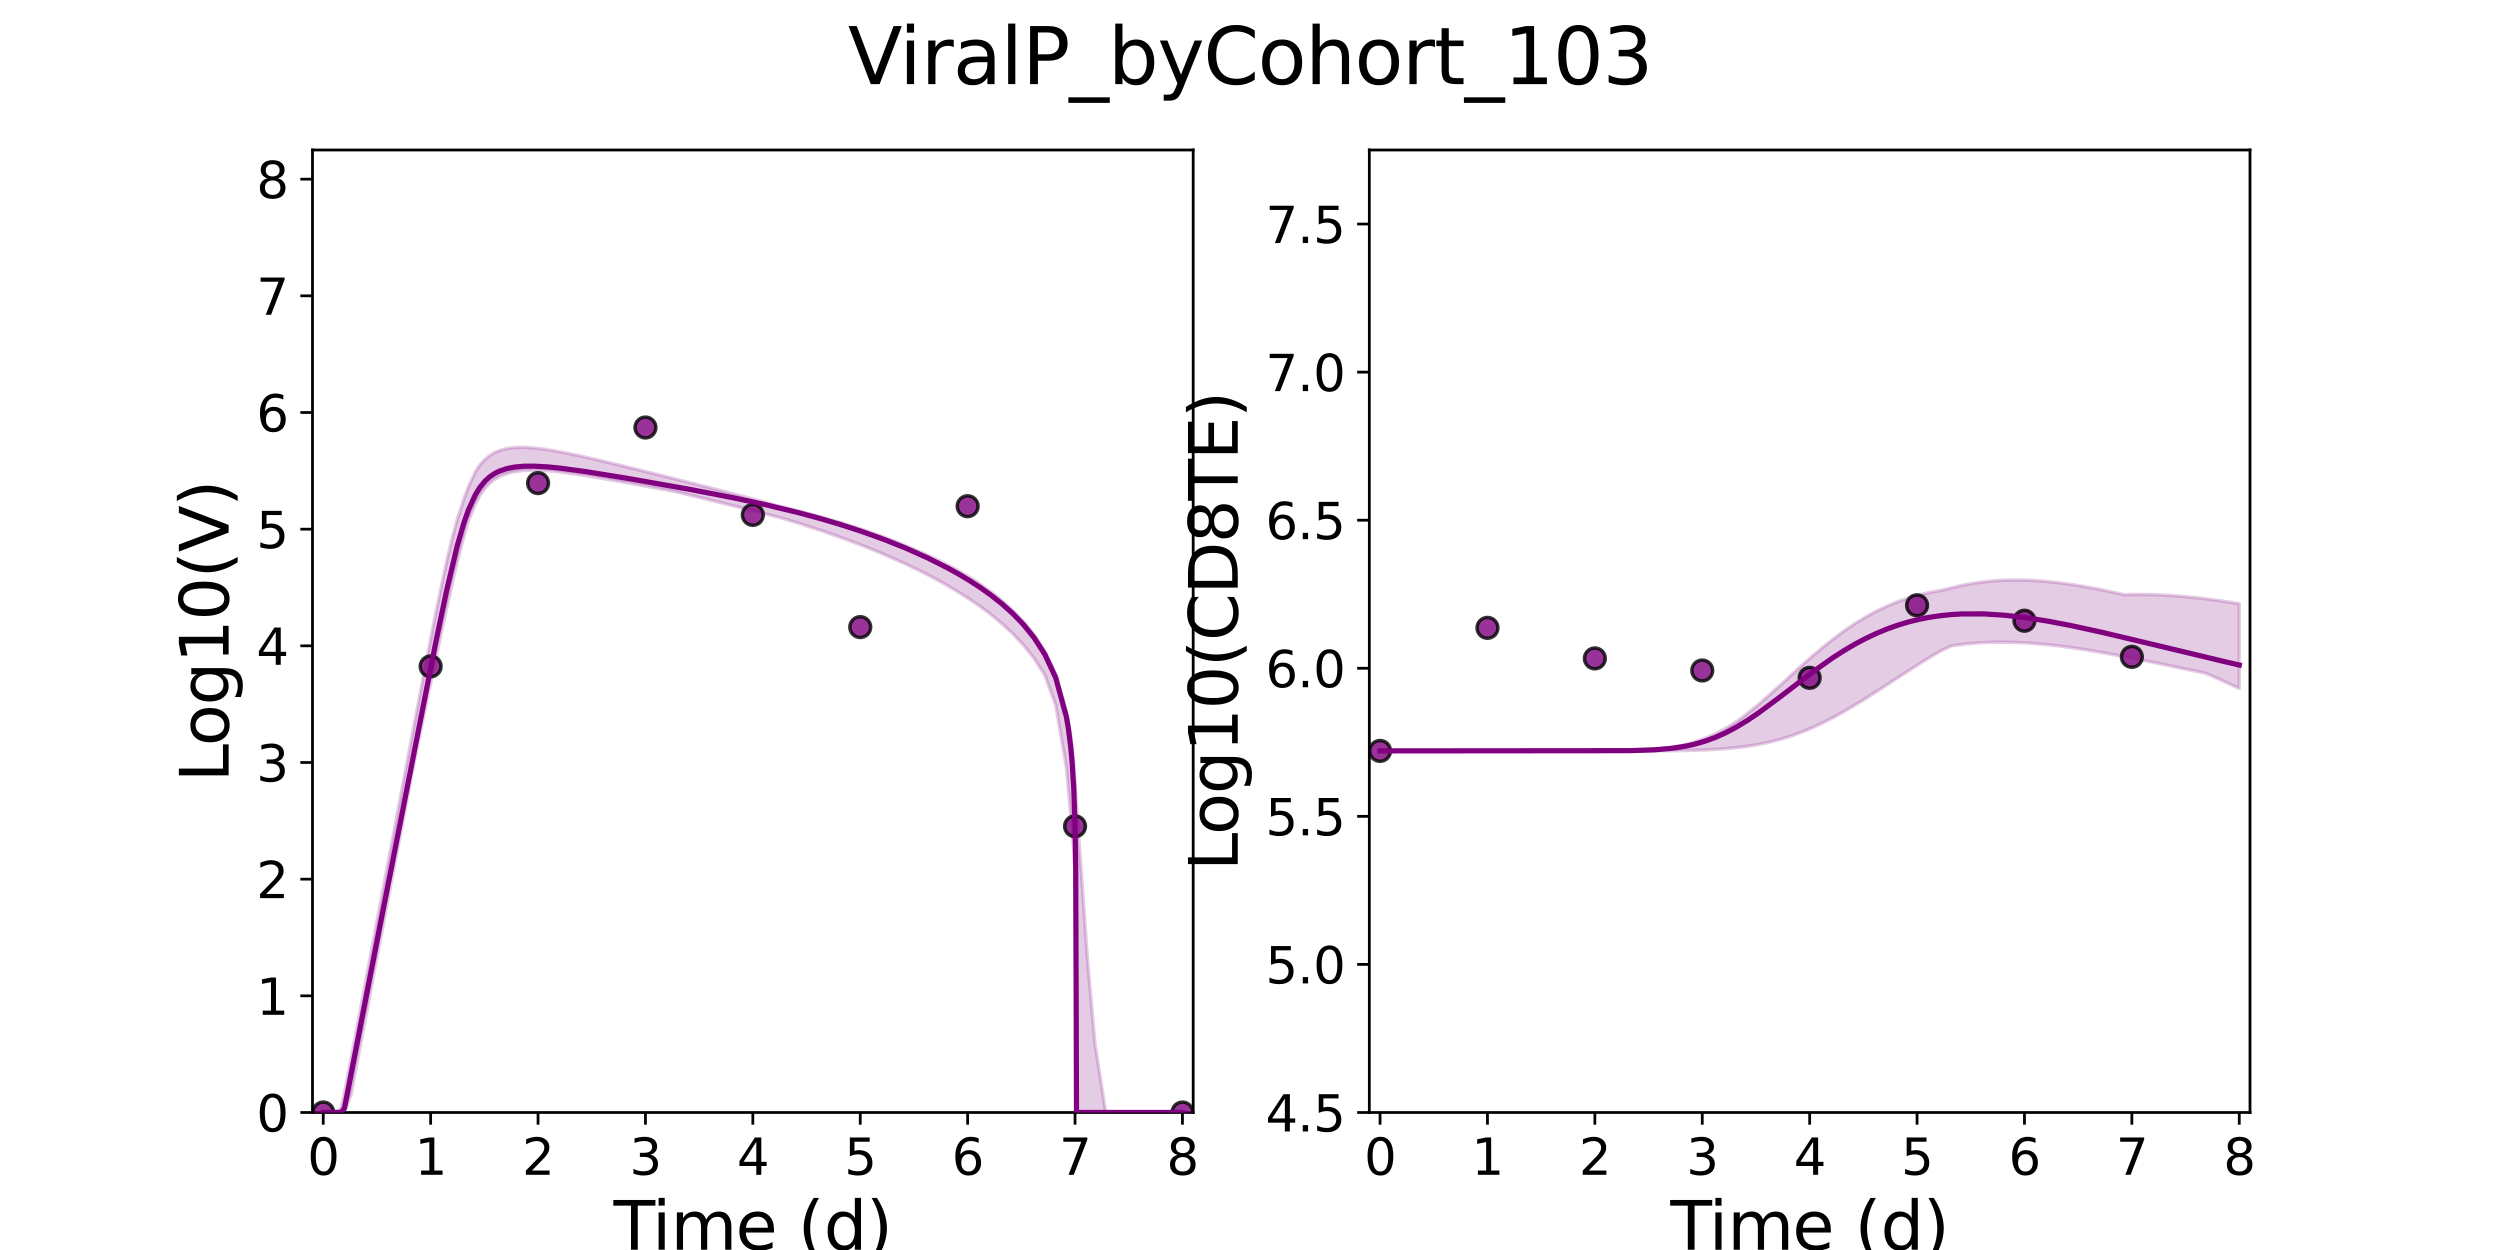 <?xml version="1.0" encoding="utf-8" standalone="no"?>
<!DOCTYPE svg PUBLIC "-//W3C//DTD SVG 1.1//EN"
  "http://www.w3.org/Graphics/SVG/1.1/DTD/svg11.dtd">
<svg xmlns:xlink="http://www.w3.org/1999/xlink" width="720pt" height="360pt" viewBox="0 0 720 360" xmlns="http://www.w3.org/2000/svg" version="1.1">
 <defs>
  <style type="text/css">*{stroke-linejoin: round; stroke-linecap: butt}</style>
 </defs>
 <g id="figure_1">
  <g id="patch_1">
   <path d="M 0 360 
L 720 360 
L 720 0 
L 0 0 
z
" style="fill: #ffffff"/>
  </g>
  <g id="axes_1">
   <g id="patch_2">
    <path d="M 90 320.4 
L 343.636 320.4 
L 343.636 43.2 
L 90 43.2 
z
" style="fill: #ffffff"/>
   </g>
   <g id="matplotlib.axis_1">
    <g id="xtick_1">
     <g id="line2d_1">
      <defs>
       <path id="maa4d4b8053" d="M 0 0 
L 0 3.5 
" style="stroke: #000000; stroke-width: 0.8"/>
      </defs>
      <g>
       <use xlink:href="#maa4d4b8053" x="93.093" y="320.4" style="stroke: #000000; stroke-width: 0.8"/>
      </g>
     </g>
     <g id="text_1">
      <!-- 0 -->
      <g transform="translate(88.512 338.342) scale(0.144 -0.144)">
       <defs>
        <path id="DejaVuSans-30" d="M 2034 4250 
Q 1547 4250 1301 3770 
Q 1056 3291 1056 2328 
Q 1056 1369 1301 889 
Q 1547 409 2034 409 
Q 2525 409 2770 889 
Q 3016 1369 3016 2328 
Q 3016 3291 2770 3770 
Q 2525 4250 2034 4250 
z
M 2034 4750 
Q 2819 4750 3233 4129 
Q 3647 3509 3647 2328 
Q 3647 1150 3233 529 
Q 2819 -91 2034 -91 
Q 1250 -91 836 529 
Q 422 1150 422 2328 
Q 422 3509 836 4129 
Q 1250 4750 2034 4750 
z
" transform="scale(0.016)"/>
       </defs>
       <use xlink:href="#DejaVuSans-30"/>
      </g>
     </g>
    </g>
    <g id="xtick_2">
     <g id="line2d_2">
      <g>
       <use xlink:href="#maa4d4b8053" x="124.024" y="320.4" style="stroke: #000000; stroke-width: 0.8"/>
      </g>
     </g>
     <g id="text_2">
      <!-- 1 -->
      <g transform="translate(119.443 338.342) scale(0.144 -0.144)">
       <defs>
        <path id="DejaVuSans-31" d="M 794 531 
L 1825 531 
L 1825 4091 
L 703 3866 
L 703 4441 
L 1819 4666 
L 2450 4666 
L 2450 531 
L 3481 531 
L 3481 0 
L 794 0 
L 794 531 
z
" transform="scale(0.016)"/>
       </defs>
       <use xlink:href="#DejaVuSans-31"/>
      </g>
     </g>
    </g>
    <g id="xtick_3">
     <g id="line2d_3">
      <g>
       <use xlink:href="#maa4d4b8053" x="154.956" y="320.4" style="stroke: #000000; stroke-width: 0.8"/>
      </g>
     </g>
     <g id="text_3">
      <!-- 2 -->
      <g transform="translate(150.375 338.342) scale(0.144 -0.144)">
       <defs>
        <path id="DejaVuSans-32" d="M 1228 531 
L 3431 531 
L 3431 0 
L 469 0 
L 469 531 
Q 828 903 1448 1529 
Q 2069 2156 2228 2338 
Q 2531 2678 2651 2914 
Q 2772 3150 2772 3378 
Q 2772 3750 2511 3984 
Q 2250 4219 1831 4219 
Q 1534 4219 1204 4116 
Q 875 4013 500 3803 
L 500 4441 
Q 881 4594 1212 4672 
Q 1544 4750 1819 4750 
Q 2544 4750 2975 4387 
Q 3406 4025 3406 3419 
Q 3406 3131 3298 2873 
Q 3191 2616 2906 2266 
Q 2828 2175 2409 1742 
Q 1991 1309 1228 531 
z
" transform="scale(0.016)"/>
       </defs>
       <use xlink:href="#DejaVuSans-32"/>
      </g>
     </g>
    </g>
    <g id="xtick_4">
     <g id="line2d_4">
      <g>
       <use xlink:href="#maa4d4b8053" x="185.887" y="320.4" style="stroke: #000000; stroke-width: 0.8"/>
      </g>
     </g>
     <g id="text_4">
      <!-- 3 -->
      <g transform="translate(181.306 338.342) scale(0.144 -0.144)">
       <defs>
        <path id="DejaVuSans-33" d="M 2597 2516 
Q 3050 2419 3304 2112 
Q 3559 1806 3559 1356 
Q 3559 666 3084 287 
Q 2609 -91 1734 -91 
Q 1441 -91 1130 -33 
Q 819 25 488 141 
L 488 750 
Q 750 597 1062 519 
Q 1375 441 1716 441 
Q 2309 441 2620 675 
Q 2931 909 2931 1356 
Q 2931 1769 2642 2001 
Q 2353 2234 1838 2234 
L 1294 2234 
L 1294 2753 
L 1863 2753 
Q 2328 2753 2575 2939 
Q 2822 3125 2822 3475 
Q 2822 3834 2567 4026 
Q 2313 4219 1838 4219 
Q 1578 4219 1281 4162 
Q 984 4106 628 3988 
L 628 4550 
Q 988 4650 1302 4700 
Q 1616 4750 1894 4750 
Q 2613 4750 3031 4423 
Q 3450 4097 3450 3541 
Q 3450 3153 3228 2886 
Q 3006 2619 2597 2516 
z
" transform="scale(0.016)"/>
       </defs>
       <use xlink:href="#DejaVuSans-33"/>
      </g>
     </g>
    </g>
    <g id="xtick_5">
     <g id="line2d_5">
      <g>
       <use xlink:href="#maa4d4b8053" x="216.818" y="320.4" style="stroke: #000000; stroke-width: 0.8"/>
      </g>
     </g>
     <g id="text_5">
      <!-- 4 -->
      <g transform="translate(212.237 338.342) scale(0.144 -0.144)">
       <defs>
        <path id="DejaVuSans-34" d="M 2419 4116 
L 825 1625 
L 2419 1625 
L 2419 4116 
z
M 2253 4666 
L 3047 4666 
L 3047 1625 
L 3713 1625 
L 3713 1100 
L 3047 1100 
L 3047 0 
L 2419 0 
L 2419 1100 
L 313 1100 
L 313 1709 
L 2253 4666 
z
" transform="scale(0.016)"/>
       </defs>
       <use xlink:href="#DejaVuSans-34"/>
      </g>
     </g>
    </g>
    <g id="xtick_6">
     <g id="line2d_6">
      <g>
       <use xlink:href="#maa4d4b8053" x="247.749" y="320.4" style="stroke: #000000; stroke-width: 0.8"/>
      </g>
     </g>
     <g id="text_6">
      <!-- 5 -->
      <g transform="translate(243.168 338.342) scale(0.144 -0.144)">
       <defs>
        <path id="DejaVuSans-35" d="M 691 4666 
L 3169 4666 
L 3169 4134 
L 1269 4134 
L 1269 2991 
Q 1406 3038 1543 3061 
Q 1681 3084 1819 3084 
Q 2600 3084 3056 2656 
Q 3513 2228 3513 1497 
Q 3513 744 3044 326 
Q 2575 -91 1722 -91 
Q 1428 -91 1123 -41 
Q 819 9 494 109 
L 494 744 
Q 775 591 1075 516 
Q 1375 441 1709 441 
Q 2250 441 2565 725 
Q 2881 1009 2881 1497 
Q 2881 1984 2565 2268 
Q 2250 2553 1709 2553 
Q 1456 2553 1204 2497 
Q 953 2441 691 2322 
L 691 4666 
z
" transform="scale(0.016)"/>
       </defs>
       <use xlink:href="#DejaVuSans-35"/>
      </g>
     </g>
    </g>
    <g id="xtick_7">
     <g id="line2d_7">
      <g>
       <use xlink:href="#maa4d4b8053" x="278.681" y="320.4" style="stroke: #000000; stroke-width: 0.8"/>
      </g>
     </g>
     <g id="text_7">
      <!-- 6 -->
      <g transform="translate(274.1 338.342) scale(0.144 -0.144)">
       <defs>
        <path id="DejaVuSans-36" d="M 2113 2584 
Q 1688 2584 1439 2293 
Q 1191 2003 1191 1497 
Q 1191 994 1439 701 
Q 1688 409 2113 409 
Q 2538 409 2786 701 
Q 3034 994 3034 1497 
Q 3034 2003 2786 2293 
Q 2538 2584 2113 2584 
z
M 3366 4563 
L 3366 3988 
Q 3128 4100 2886 4159 
Q 2644 4219 2406 4219 
Q 1781 4219 1451 3797 
Q 1122 3375 1075 2522 
Q 1259 2794 1537 2939 
Q 1816 3084 2150 3084 
Q 2853 3084 3261 2657 
Q 3669 2231 3669 1497 
Q 3669 778 3244 343 
Q 2819 -91 2113 -91 
Q 1303 -91 875 529 
Q 447 1150 447 2328 
Q 447 3434 972 4092 
Q 1497 4750 2381 4750 
Q 2619 4750 2861 4703 
Q 3103 4656 3366 4563 
z
" transform="scale(0.016)"/>
       </defs>
       <use xlink:href="#DejaVuSans-36"/>
      </g>
     </g>
    </g>
    <g id="xtick_8">
     <g id="line2d_8">
      <g>
       <use xlink:href="#maa4d4b8053" x="309.612" y="320.4" style="stroke: #000000; stroke-width: 0.8"/>
      </g>
     </g>
     <g id="text_8">
      <!-- 7 -->
      <g transform="translate(305.031 338.342) scale(0.144 -0.144)">
       <defs>
        <path id="DejaVuSans-37" d="M 525 4666 
L 3525 4666 
L 3525 4397 
L 1831 0 
L 1172 0 
L 2766 4134 
L 525 4134 
L 525 4666 
z
" transform="scale(0.016)"/>
       </defs>
       <use xlink:href="#DejaVuSans-37"/>
      </g>
     </g>
    </g>
    <g id="xtick_9">
     <g id="line2d_9">
      <g>
       <use xlink:href="#maa4d4b8053" x="340.543" y="320.4" style="stroke: #000000; stroke-width: 0.8"/>
      </g>
     </g>
     <g id="text_9">
      <!-- 8 -->
      <g transform="translate(335.962 338.342) scale(0.144 -0.144)">
       <defs>
        <path id="DejaVuSans-38" d="M 2034 2216 
Q 1584 2216 1326 1975 
Q 1069 1734 1069 1313 
Q 1069 891 1326 650 
Q 1584 409 2034 409 
Q 2484 409 2743 651 
Q 3003 894 3003 1313 
Q 3003 1734 2745 1975 
Q 2488 2216 2034 2216 
z
M 1403 2484 
Q 997 2584 770 2862 
Q 544 3141 544 3541 
Q 544 4100 942 4425 
Q 1341 4750 2034 4750 
Q 2731 4750 3128 4425 
Q 3525 4100 3525 3541 
Q 3525 3141 3298 2862 
Q 3072 2584 2669 2484 
Q 3125 2378 3379 2068 
Q 3634 1759 3634 1313 
Q 3634 634 3220 271 
Q 2806 -91 2034 -91 
Q 1263 -91 848 271 
Q 434 634 434 1313 
Q 434 1759 690 2068 
Q 947 2378 1403 2484 
z
M 1172 3481 
Q 1172 3119 1398 2916 
Q 1625 2713 2034 2713 
Q 2441 2713 2670 2916 
Q 2900 3119 2900 3481 
Q 2900 3844 2670 4047 
Q 2441 4250 2034 4250 
Q 1625 4250 1398 4047 
Q 1172 3844 1172 3481 
z
" transform="scale(0.016)"/>
       </defs>
       <use xlink:href="#DejaVuSans-38"/>
      </g>
     </g>
    </g>
    <g id="text_10">
     <!-- Time (d) -->
     <g transform="translate(176.693 359.925) scale(0.192 -0.192)">
      <defs>
       <path id="DejaVuSans-54" d="M -19 4666 
L 3928 4666 
L 3928 4134 
L 2272 4134 
L 2272 0 
L 1638 0 
L 1638 4134 
L -19 4134 
L -19 4666 
z
" transform="scale(0.016)"/>
       <path id="DejaVuSans-69" d="M 603 3500 
L 1178 3500 
L 1178 0 
L 603 0 
L 603 3500 
z
M 603 4863 
L 1178 4863 
L 1178 4134 
L 603 4134 
L 603 4863 
z
" transform="scale(0.016)"/>
       <path id="DejaVuSans-6d" d="M 3328 2828 
Q 3544 3216 3844 3400 
Q 4144 3584 4550 3584 
Q 5097 3584 5394 3201 
Q 5691 2819 5691 2113 
L 5691 0 
L 5113 0 
L 5113 2094 
Q 5113 2597 4934 2840 
Q 4756 3084 4391 3084 
Q 3944 3084 3684 2787 
Q 3425 2491 3425 1978 
L 3425 0 
L 2847 0 
L 2847 2094 
Q 2847 2600 2669 2842 
Q 2491 3084 2119 3084 
Q 1678 3084 1418 2786 
Q 1159 2488 1159 1978 
L 1159 0 
L 581 0 
L 581 3500 
L 1159 3500 
L 1159 2956 
Q 1356 3278 1631 3431 
Q 1906 3584 2284 3584 
Q 2666 3584 2933 3390 
Q 3200 3197 3328 2828 
z
" transform="scale(0.016)"/>
       <path id="DejaVuSans-65" d="M 3597 1894 
L 3597 1613 
L 953 1613 
Q 991 1019 1311 708 
Q 1631 397 2203 397 
Q 2534 397 2845 478 
Q 3156 559 3463 722 
L 3463 178 
Q 3153 47 2828 -22 
Q 2503 -91 2169 -91 
Q 1331 -91 842 396 
Q 353 884 353 1716 
Q 353 2575 817 3079 
Q 1281 3584 2069 3584 
Q 2775 3584 3186 3129 
Q 3597 2675 3597 1894 
z
M 3022 2063 
Q 3016 2534 2758 2815 
Q 2500 3097 2075 3097 
Q 1594 3097 1305 2825 
Q 1016 2553 972 2059 
L 3022 2063 
z
" transform="scale(0.016)"/>
       <path id="DejaVuSans-20" transform="scale(0.016)"/>
       <path id="DejaVuSans-28" d="M 1984 4856 
Q 1566 4138 1362 3434 
Q 1159 2731 1159 2009 
Q 1159 1288 1364 580 
Q 1569 -128 1984 -844 
L 1484 -844 
Q 1016 -109 783 600 
Q 550 1309 550 2009 
Q 550 2706 781 3412 
Q 1013 4119 1484 4856 
L 1984 4856 
z
" transform="scale(0.016)"/>
       <path id="DejaVuSans-64" d="M 2906 2969 
L 2906 4863 
L 3481 4863 
L 3481 0 
L 2906 0 
L 2906 525 
Q 2725 213 2448 61 
Q 2172 -91 1784 -91 
Q 1150 -91 751 415 
Q 353 922 353 1747 
Q 353 2572 751 3078 
Q 1150 3584 1784 3584 
Q 2172 3584 2448 3432 
Q 2725 3281 2906 2969 
z
M 947 1747 
Q 947 1113 1208 752 
Q 1469 391 1925 391 
Q 2381 391 2643 752 
Q 2906 1113 2906 1747 
Q 2906 2381 2643 2742 
Q 2381 3103 1925 3103 
Q 1469 3103 1208 2742 
Q 947 2381 947 1747 
z
" transform="scale(0.016)"/>
       <path id="DejaVuSans-29" d="M 513 4856 
L 1013 4856 
Q 1481 4119 1714 3412 
Q 1947 2706 1947 2009 
Q 1947 1309 1714 600 
Q 1481 -109 1013 -844 
L 513 -844 
Q 928 -128 1133 580 
Q 1338 1288 1338 2009 
Q 1338 2731 1133 3434 
Q 928 4138 513 4856 
z
" transform="scale(0.016)"/>
      </defs>
      <use xlink:href="#DejaVuSans-54"/>
      <use xlink:href="#DejaVuSans-69" x="57.959"/>
      <use xlink:href="#DejaVuSans-6d" x="85.742"/>
      <use xlink:href="#DejaVuSans-65" x="183.154"/>
      <use xlink:href="#DejaVuSans-20" x="244.678"/>
      <use xlink:href="#DejaVuSans-28" x="276.465"/>
      <use xlink:href="#DejaVuSans-64" x="315.479"/>
      <use xlink:href="#DejaVuSans-29" x="378.955"/>
     </g>
    </g>
   </g>
   <g id="matplotlib.axis_2">
    <g id="ytick_1">
     <g id="line2d_10">
      <defs>
       <path id="m3f616308ff" d="M 0 0 
L -3.5 0 
" style="stroke: #000000; stroke-width: 0.8"/>
      </defs>
      <g>
       <use xlink:href="#m3f616308ff" x="90" y="320.4" style="stroke: #000000; stroke-width: 0.8"/>
      </g>
     </g>
     <g id="text_11">
      <!-- 0 -->
      <g transform="translate(73.838 325.871) scale(0.144 -0.144)">
       <use xlink:href="#DejaVuSans-30"/>
      </g>
     </g>
    </g>
    <g id="ytick_2">
     <g id="line2d_11">
      <g>
       <use xlink:href="#m3f616308ff" x="90" y="286.8" style="stroke: #000000; stroke-width: 0.8"/>
      </g>
     </g>
     <g id="text_12">
      <!-- 1 -->
      <g transform="translate(73.838 292.271) scale(0.144 -0.144)">
       <use xlink:href="#DejaVuSans-31"/>
      </g>
     </g>
    </g>
    <g id="ytick_3">
     <g id="line2d_12">
      <g>
       <use xlink:href="#m3f616308ff" x="90" y="253.2" style="stroke: #000000; stroke-width: 0.8"/>
      </g>
     </g>
     <g id="text_13">
      <!-- 2 -->
      <g transform="translate(73.838 258.671) scale(0.144 -0.144)">
       <use xlink:href="#DejaVuSans-32"/>
      </g>
     </g>
    </g>
    <g id="ytick_4">
     <g id="line2d_13">
      <g>
       <use xlink:href="#m3f616308ff" x="90" y="219.6" style="stroke: #000000; stroke-width: 0.8"/>
      </g>
     </g>
     <g id="text_14">
      <!-- 3 -->
      <g transform="translate(73.838 225.071) scale(0.144 -0.144)">
       <use xlink:href="#DejaVuSans-33"/>
      </g>
     </g>
    </g>
    <g id="ytick_5">
     <g id="line2d_14">
      <g>
       <use xlink:href="#m3f616308ff" x="90" y="186" style="stroke: #000000; stroke-width: 0.8"/>
      </g>
     </g>
     <g id="text_15">
      <!-- 4 -->
      <g transform="translate(73.838 191.471) scale(0.144 -0.144)">
       <use xlink:href="#DejaVuSans-34"/>
      </g>
     </g>
    </g>
    <g id="ytick_6">
     <g id="line2d_15">
      <g>
       <use xlink:href="#m3f616308ff" x="90" y="152.4" style="stroke: #000000; stroke-width: 0.8"/>
      </g>
     </g>
     <g id="text_16">
      <!-- 5 -->
      <g transform="translate(73.838 157.871) scale(0.144 -0.144)">
       <use xlink:href="#DejaVuSans-35"/>
      </g>
     </g>
    </g>
    <g id="ytick_7">
     <g id="line2d_16">
      <g>
       <use xlink:href="#m3f616308ff" x="90" y="118.8" style="stroke: #000000; stroke-width: 0.8"/>
      </g>
     </g>
     <g id="text_17">
      <!-- 6 -->
      <g transform="translate(73.838 124.271) scale(0.144 -0.144)">
       <use xlink:href="#DejaVuSans-36"/>
      </g>
     </g>
    </g>
    <g id="ytick_8">
     <g id="line2d_17">
      <g>
       <use xlink:href="#m3f616308ff" x="90" y="85.2" style="stroke: #000000; stroke-width: 0.8"/>
      </g>
     </g>
     <g id="text_18">
      <!-- 7 -->
      <g transform="translate(73.838 90.671) scale(0.144 -0.144)">
       <use xlink:href="#DejaVuSans-37"/>
      </g>
     </g>
    </g>
    <g id="ytick_9">
     <g id="line2d_18">
      <g>
       <use xlink:href="#m3f616308ff" x="90" y="51.6" style="stroke: #000000; stroke-width: 0.8"/>
      </g>
     </g>
     <g id="text_19">
      <!-- 8 -->
      <g transform="translate(73.838 57.071) scale(0.144 -0.144)">
       <use xlink:href="#DejaVuSans-38"/>
      </g>
     </g>
    </g>
    <g id="text_20">
     <!-- Log10(V) -->
     <g transform="translate(65.845 225.224) rotate(-90) scale(0.192 -0.192)">
      <defs>
       <path id="DejaVuSans-4c" d="M 628 4666 
L 1259 4666 
L 1259 531 
L 3531 531 
L 3531 0 
L 628 0 
L 628 4666 
z
" transform="scale(0.016)"/>
       <path id="DejaVuSans-6f" d="M 1959 3097 
Q 1497 3097 1228 2736 
Q 959 2375 959 1747 
Q 959 1119 1226 758 
Q 1494 397 1959 397 
Q 2419 397 2687 759 
Q 2956 1122 2956 1747 
Q 2956 2369 2687 2733 
Q 2419 3097 1959 3097 
z
M 1959 3584 
Q 2709 3584 3137 3096 
Q 3566 2609 3566 1747 
Q 3566 888 3137 398 
Q 2709 -91 1959 -91 
Q 1206 -91 779 398 
Q 353 888 353 1747 
Q 353 2609 779 3096 
Q 1206 3584 1959 3584 
z
" transform="scale(0.016)"/>
       <path id="DejaVuSans-67" d="M 2906 1791 
Q 2906 2416 2648 2759 
Q 2391 3103 1925 3103 
Q 1463 3103 1205 2759 
Q 947 2416 947 1791 
Q 947 1169 1205 825 
Q 1463 481 1925 481 
Q 2391 481 2648 825 
Q 2906 1169 2906 1791 
z
M 3481 434 
Q 3481 -459 3084 -895 
Q 2688 -1331 1869 -1331 
Q 1566 -1331 1297 -1286 
Q 1028 -1241 775 -1147 
L 775 -588 
Q 1028 -725 1275 -790 
Q 1522 -856 1778 -856 
Q 2344 -856 2625 -561 
Q 2906 -266 2906 331 
L 2906 616 
Q 2728 306 2450 153 
Q 2172 0 1784 0 
Q 1141 0 747 490 
Q 353 981 353 1791 
Q 353 2603 747 3093 
Q 1141 3584 1784 3584 
Q 2172 3584 2450 3431 
Q 2728 3278 2906 2969 
L 2906 3500 
L 3481 3500 
L 3481 434 
z
" transform="scale(0.016)"/>
       <path id="DejaVuSans-56" d="M 1831 0 
L 50 4666 
L 709 4666 
L 2188 738 
L 3669 4666 
L 4325 4666 
L 2547 0 
L 1831 0 
z
" transform="scale(0.016)"/>
      </defs>
      <use xlink:href="#DejaVuSans-4c"/>
      <use xlink:href="#DejaVuSans-6f" x="53.963"/>
      <use xlink:href="#DejaVuSans-67" x="115.145"/>
      <use xlink:href="#DejaVuSans-31" x="178.621"/>
      <use xlink:href="#DejaVuSans-30" x="242.244"/>
      <use xlink:href="#DejaVuSans-28" x="305.867"/>
      <use xlink:href="#DejaVuSans-56" x="344.881"/>
      <use xlink:href="#DejaVuSans-29" x="413.289"/>
     </g>
    </g>
   </g>
   <g id="patch_3">
    <path d="M 90 320.4 
L 90 43.2 
" style="fill: none; stroke: #000000; stroke-width: 0.8; stroke-linejoin: miter; stroke-linecap: square"/>
   </g>
   <g id="patch_4">
    <path d="M 343.636 320.4 
L 343.636 43.2 
" style="fill: none; stroke: #000000; stroke-width: 0.8; stroke-linejoin: miter; stroke-linecap: square"/>
   </g>
   <g id="patch_5">
    <path d="M 90 320.4 
L 343.636 320.4 
" style="fill: none; stroke: #000000; stroke-width: 0.8; stroke-linejoin: miter; stroke-linecap: square"/>
   </g>
   <g id="patch_6">
    <path d="M 90 43.2 
L 343.636 43.2 
" style="fill: none; stroke: #000000; stroke-width: 0.8; stroke-linejoin: miter; stroke-linecap: square"/>
   </g>
   <g id="PolyCollection_1">
    <defs>
     <path id="m1c02f4c913" d="M 93.093 -39.6 
L 93.093 -39.6 
L 93.095 -39.6 
L 93.116 -39.6 
L 93.323 -39.6 
L 93.868 -39.6 
L 94.413 -39.6 
L 95.566 -39.6 
L 96.464 -39.6 
L 98.159 -39.6 
L 99.201 -39.706 
L 101.079 -44.619 
L 102.192 -50.512 
L 103.957 -59.798 
L 105.137 -66.038 
L 106.889 -75.256 
L 108.1 -81.66 
L 109.804 -90.623 
L 111.035 -97.119 
L 112.875 -106.821 
L 114.069 -113.128 
L 115.664 -121.515 
L 116.892 -127.971 
L 118.607 -137.001 
L 119.819 -143.136 
L 121.423 -150.861 
L 122.654 -156.738 
L 124.372 -164.935 
L 125.596 -170.708 
L 127.444 -179.361 
L 128.664 -184.932 
L 130.397 -192.611 
L 131.686 -198.068 
L 133.58 -205.434 
L 134.864 -209.904 
L 136.93 -214.891 
L 138.248 -217.369 
L 139.772 -219.462 
L 140.988 -220.762 
L 142.343 -221.84 
L 143.697 -222.658 
L 144.808 -223.18 
L 145.798 -223.546 
L 146.678 -223.808 
L 147.456 -223.997 
L 148.152 -224.135 
L 148.847 -224.251 
L 149.416 -224.328 
L 149.948 -224.391 
L 150.481 -224.442 
L 150.946 -224.479 
L 151.443 -224.512 
L 151.94 -224.536 
L 152.437 -224.554 
L 152.933 -224.565 
L 153.43 -224.571 
L 153.927 -224.571 
L 154.424 -224.566 
L 154.921 -224.557 
L 155.417 -224.543 
L 155.914 -224.525 
L 156.411 -224.503 
L 156.908 -224.477 
L 157.405 -224.448 
L 157.901 -224.416 
L 158.399 -224.381 
L 158.9 -224.343 
L 159.407 -224.292 
L 159.922 -224.235 
L 160.445 -224.174 
L 160.978 -224.11 
L 161.521 -224.039 
L 164.199 -223.683 
L 164.948 -223.572 
L 168.041 -223.106 
L 169.015 -222.949 
L 172.108 -222.443 
L 173.381 -222.228 
L 176.474 -221.696 
L 178.142 -221.403 
L 181.235 -220.854 
L 183.409 -220.463 
L 186.502 -219.901 
L 189.595 -219.334 
L 192.688 -218.761 
L 195.781 -218.122 
L 198.875 -217.365 
L 201.968 -216.606 
L 205.061 -215.844 
L 208.154 -215.08 
L 211.247 -214.312 
L 214.34 -213.541 
L 217.433 -212.763 
L 220.526 -211.98 
L 223.62 -211.188 
L 226.713 -210.328 
L 229.806 -209.366 
L 232.899 -208.374 
L 235.992 -207.349 
L 239.085 -206.289 
L 242.178 -205.191 
L 245.271 -204.051 
L 248.365 -202.867 
L 251.458 -201.634 
L 254.551 -200.348 
L 257.644 -199.006 
L 260.737 -197.601 
L 263.83 -196.127 
L 266.923 -194.577 
L 270.016 -192.941 
L 273.11 -191.208 
L 276.203 -189.364 
L 279.296 -187.388 
L 282.389 -185.257 
L 285.482 -182.936 
L 288.575 -180.377 
L 291.668 -177.509 
L 294.761 -174.221 
L 297.855 -170.328 
L 300.948 -165.474 
L 304.041 -156.923 
L 307.134 -138.89 
L 307.753 -132.081 
L 308.371 -125.184 
L 308.778 -120.632 
L 309.257 -114.849 
L 309.62 -109.047 
L 309.803 -90.215 
L 309.9 -39.6 
L 309.936 -39.6 
L 309.937 -39.6 
L 309.939 -39.6 
L 309.941 -39.6 
L 309.941 -39.6 
L 309.942 -39.6 
L 309.943 -39.6 
L 309.944 -39.6 
L 309.944 -39.6 
L 309.945 -39.6 
L 309.945 -39.6 
L 309.946 -39.6 
L 309.958 -39.6 
L 309.972 -39.6 
L 309.979 -39.6 
L 309.992 -39.6 
L 309.999 -39.6 
L 310.014 -39.6 
L 310.029 -39.6 
L 310.154 -39.6 
L 310.464 -39.6 
L 311.508 -39.6 
L 313.25 -39.6 
L 315.348 -39.6 
L 318.442 -39.6 
L 321.535 -39.6 
L 324.628 -39.6 
L 327.721 -39.6 
L 330.814 -39.6 
L 333.907 -39.6 
L 337 -39.6 
L 340.093 -39.6 
L 340.543 -39.6 
L 340.543 -39.6 
L 340.543 -39.6 
L 340.093 -39.6 
L 337 -39.6 
L 333.907 -39.6 
L 330.814 -39.6 
L 327.721 -39.6 
L 324.628 -39.6 
L 321.535 -39.6 
L 318.442 -39.6 
L 315.348 -59.494 
L 313.25 -83.11 
L 311.508 -107.46 
L 310.464 -122.09 
L 310.154 -126.403 
L 310.029 -128.142 
L 310.014 -128.354 
L 309.999 -128.551 
L 309.992 -128.659 
L 309.979 -128.833 
L 309.972 -128.927 
L 309.958 -129.134 
L 309.946 -129.293 
L 309.945 -129.309 
L 309.945 -129.32 
L 309.944 -129.321 
L 309.944 -129.327 
L 309.943 -129.344 
L 309.942 -129.354 
L 309.941 -129.367 
L 309.941 -129.369 
L 309.939 -129.395 
L 309.937 -129.43 
L 309.936 -129.443 
L 309.9 -129.945 
L 309.803 -131.796 
L 309.62 -134.519 
L 309.257 -139.349 
L 308.778 -144.6 
L 308.371 -148.094 
L 307.753 -151.88 
L 307.134 -155.129 
L 304.041 -165.802 
L 300.948 -172.403 
L 297.855 -177.166 
L 294.761 -180.963 
L 291.668 -184.159 
L 288.575 -186.994 
L 285.482 -189.479 
L 282.389 -191.696 
L 279.296 -193.698 
L 276.203 -195.522 
L 273.11 -197.198 
L 270.016 -198.746 
L 266.923 -200.182 
L 263.83 -201.556 
L 260.737 -202.876 
L 257.644 -204.124 
L 254.551 -205.304 
L 251.458 -206.424 
L 248.365 -207.486 
L 245.271 -208.496 
L 242.178 -209.456 
L 239.085 -210.371 
L 235.992 -211.242 
L 232.899 -212.073 
L 229.806 -212.867 
L 226.713 -213.64 
L 223.62 -214.447 
L 220.526 -215.297 
L 217.433 -216.132 
L 214.34 -216.955 
L 211.247 -217.766 
L 208.154 -218.57 
L 205.061 -219.366 
L 201.968 -220.157 
L 198.875 -220.943 
L 195.781 -221.725 
L 192.688 -222.504 
L 189.595 -223.279 
L 186.502 -224.051 
L 183.409 -224.818 
L 181.235 -225.353 
L 178.142 -226.108 
L 176.474 -226.511 
L 173.381 -227.248 
L 172.108 -227.546 
L 169.015 -228.254 
L 168.041 -228.475 
L 164.948 -229.139 
L 164.199 -229.296 
L 161.521 -229.824 
L 160.978 -229.924 
L 160.445 -230.022 
L 159.922 -230.118 
L 159.407 -230.207 
L 158.9 -230.293 
L 158.399 -230.376 
L 157.901 -230.45 
L 157.405 -230.523 
L 156.908 -230.596 
L 156.411 -230.67 
L 155.914 -230.736 
L 155.417 -230.798 
L 154.921 -230.858 
L 154.424 -230.904 
L 153.927 -230.951 
L 153.43 -230.998 
L 152.933 -231.045 
L 152.437 -231.079 
L 151.94 -231.109 
L 151.443 -231.131 
L 150.946 -231.147 
L 150.481 -231.155 
L 149.948 -231.157 
L 149.416 -231.147 
L 148.847 -231.13 
L 148.152 -231.085 
L 147.456 -231.021 
L 146.678 -230.922 
L 145.798 -230.769 
L 144.808 -230.534 
L 143.697 -230.183 
L 142.343 -229.598 
L 140.988 -228.769 
L 139.772 -227.779 
L 138.248 -226.123 
L 136.93 -224.159 
L 134.864 -219.73 
L 133.58 -216.217 
L 131.686 -210.407 
L 130.397 -205.602 
L 128.664 -198.416 
L 127.444 -192.775 
L 125.596 -183.869 
L 124.372 -177.692 
L 122.654 -168.894 
L 121.423 -162.489 
L 119.819 -154.112 
L 118.607 -147.726 
L 116.892 -138.694 
L 115.664 -132.205 
L 114.069 -123.796 
L 112.875 -117.448 
L 111.035 -107.723 
L 109.804 -101.193 
L 108.1 -92.194 
L 106.889 -85.764 
L 105.137 -76.508 
L 103.957 -70.251 
L 102.192 -60.909 
L 101.079 -55.004 
L 99.201 -45.298 
L 98.159 -40.685 
L 96.464 -39.683 
L 95.566 -39.6 
L 94.413 -39.6 
L 93.868 -39.6 
L 93.323 -39.6 
L 93.116 -39.6 
L 93.095 -39.6 
L 93.093 -39.6 
z
" style="stroke: #800080; stroke-opacity: 0.2"/>
    </defs>
    <g clip-path="url(#pbf0f153cd2)">
     <use xlink:href="#m1c02f4c913" x="0" y="360" style="fill: #800080; fill-opacity: 0.2; stroke: #800080; stroke-opacity: 0.2"/>
    </g>
   </g>
   <g id="PathCollection_1">
    <defs>
     <path id="m1e2115eee0" d="M 0 3 
C 0.796 3 1.559 2.684 2.121 2.121 
C 2.684 1.559 3 0.796 3 0 
C 3 -0.796 2.684 -1.559 2.121 -2.121 
C 1.559 -2.684 0.796 -3 0 -3 
C -0.796 -3 -1.559 -2.684 -2.121 -2.121 
C -2.684 -1.559 -3 -0.796 -3 0 
C -3 0.796 -2.684 1.559 -2.121 2.121 
C -1.559 2.684 -0.796 3 0 3 
z
" style="stroke: #000000; stroke-opacity: 0.8"/>
    </defs>
    <g clip-path="url(#pbf0f153cd2)">
     <use xlink:href="#m1e2115eee0" x="93.093" y="320.4" style="fill: #800080; fill-opacity: 0.8; stroke: #000000; stroke-opacity: 0.8"/>
     <use xlink:href="#m1e2115eee0" x="124.024" y="191.916" style="fill: #800080; fill-opacity: 0.8; stroke: #000000; stroke-opacity: 0.8"/>
     <use xlink:href="#m1e2115eee0" x="154.956" y="139.134" style="fill: #800080; fill-opacity: 0.8; stroke: #000000; stroke-opacity: 0.8"/>
     <use xlink:href="#m1e2115eee0" x="185.887" y="123.122" style="fill: #800080; fill-opacity: 0.8; stroke: #000000; stroke-opacity: 0.8"/>
     <use xlink:href="#m1e2115eee0" x="216.818" y="148.291" style="fill: #800080; fill-opacity: 0.8; stroke: #000000; stroke-opacity: 0.8"/>
     <use xlink:href="#m1e2115eee0" x="247.749" y="180.605" style="fill: #800080; fill-opacity: 0.8; stroke: #000000; stroke-opacity: 0.8"/>
     <use xlink:href="#m1e2115eee0" x="278.681" y="145.788" style="fill: #800080; fill-opacity: 0.8; stroke: #000000; stroke-opacity: 0.8"/>
     <use xlink:href="#m1e2115eee0" x="309.612" y="237.969" style="fill: #800080; fill-opacity: 0.8; stroke: #000000; stroke-opacity: 0.8"/>
     <use xlink:href="#m1e2115eee0" x="340.543" y="320.4" style="fill: #800080; fill-opacity: 0.8; stroke: #000000; stroke-opacity: 0.8"/>
    </g>
   </g>
   <g id="line2d_19">
    <path d="M 93.093 320.4 
L 98.159 320.4 
L 99.201 319.19 
L 109.804 264.74 
L 125.596 184.511 
L 128.664 169.912 
L 131.686 157.189 
L 133.58 150.643 
L 134.864 146.976 
L 136.93 142.44 
L 138.248 140.316 
L 139.772 138.473 
L 140.988 137.372 
L 142.343 136.438 
L 143.697 135.741 
L 145.798 135.002 
L 148.152 134.522 
L 150.946 134.269 
L 153.927 134.251 
L 157.901 134.481 
L 161.521 134.849 
L 169.015 135.871 
L 181.235 137.857 
L 198.875 140.98 
L 211.247 143.373 
L 220.526 145.367 
L 229.806 147.609 
L 235.992 149.276 
L 242.178 151.106 
L 248.365 153.12 
L 254.551 155.344 
L 260.737 157.811 
L 266.923 160.566 
L 273.11 163.677 
L 276.203 165.397 
L 279.296 167.251 
L 282.389 169.264 
L 285.482 171.472 
L 288.575 173.923 
L 291.668 176.69 
L 294.761 179.889 
L 297.855 183.713 
L 300.948 188.53 
L 304.041 195.186 
L 307.134 206.522 
L 307.753 210.247 
L 308.371 215.178 
L 308.778 219.596 
L 309.257 227.348 
L 309.62 238.235 
L 309.803 250.082 
L 309.942 289.724 
L 310.029 320.4 
L 340.543 320.4 
L 340.543 320.4 
" clip-path="url(#pbf0f153cd2)" style="fill: none; stroke: #800080; stroke-width: 1.5; stroke-linecap: square"/>
   </g>
  </g>
  <g id="axes_2">
   <g id="patch_7">
    <path d="M 394.364 320.4 
L 648 320.4 
L 648 43.2 
L 394.364 43.2 
z
" style="fill: #ffffff"/>
   </g>
   <g id="matplotlib.axis_3">
    <g id="xtick_10">
     <g id="line2d_20">
      <g>
       <use xlink:href="#maa4d4b8053" x="397.457" y="320.4" style="stroke: #000000; stroke-width: 0.8"/>
      </g>
     </g>
     <g id="text_21">
      <!-- 0 -->
      <g transform="translate(392.876 338.342) scale(0.144 -0.144)">
       <use xlink:href="#DejaVuSans-30"/>
      </g>
     </g>
    </g>
    <g id="xtick_11">
     <g id="line2d_21">
      <g>
       <use xlink:href="#maa4d4b8053" x="428.388" y="320.4" style="stroke: #000000; stroke-width: 0.8"/>
      </g>
     </g>
     <g id="text_22">
      <!-- 1 -->
      <g transform="translate(423.807 338.342) scale(0.144 -0.144)">
       <use xlink:href="#DejaVuSans-31"/>
      </g>
     </g>
    </g>
    <g id="xtick_12">
     <g id="line2d_22">
      <g>
       <use xlink:href="#maa4d4b8053" x="459.319" y="320.4" style="stroke: #000000; stroke-width: 0.8"/>
      </g>
     </g>
     <g id="text_23">
      <!-- 2 -->
      <g transform="translate(454.738 338.342) scale(0.144 -0.144)">
       <use xlink:href="#DejaVuSans-32"/>
      </g>
     </g>
    </g>
    <g id="xtick_13">
     <g id="line2d_23">
      <g>
       <use xlink:href="#maa4d4b8053" x="490.251" y="320.4" style="stroke: #000000; stroke-width: 0.8"/>
      </g>
     </g>
     <g id="text_24">
      <!-- 3 -->
      <g transform="translate(485.67 338.342) scale(0.144 -0.144)">
       <use xlink:href="#DejaVuSans-33"/>
      </g>
     </g>
    </g>
    <g id="xtick_14">
     <g id="line2d_24">
      <g>
       <use xlink:href="#maa4d4b8053" x="521.182" y="320.4" style="stroke: #000000; stroke-width: 0.8"/>
      </g>
     </g>
     <g id="text_25">
      <!-- 4 -->
      <g transform="translate(516.601 338.342) scale(0.144 -0.144)">
       <use xlink:href="#DejaVuSans-34"/>
      </g>
     </g>
    </g>
    <g id="xtick_15">
     <g id="line2d_25">
      <g>
       <use xlink:href="#maa4d4b8053" x="552.113" y="320.4" style="stroke: #000000; stroke-width: 0.8"/>
      </g>
     </g>
     <g id="text_26">
      <!-- 5 -->
      <g transform="translate(547.532 338.342) scale(0.144 -0.144)">
       <use xlink:href="#DejaVuSans-35"/>
      </g>
     </g>
    </g>
    <g id="xtick_16">
     <g id="line2d_26">
      <g>
       <use xlink:href="#maa4d4b8053" x="583.044" y="320.4" style="stroke: #000000; stroke-width: 0.8"/>
      </g>
     </g>
     <g id="text_27">
      <!-- 6 -->
      <g transform="translate(578.463 338.342) scale(0.144 -0.144)">
       <use xlink:href="#DejaVuSans-36"/>
      </g>
     </g>
    </g>
    <g id="xtick_17">
     <g id="line2d_27">
      <g>
       <use xlink:href="#maa4d4b8053" x="613.976" y="320.4" style="stroke: #000000; stroke-width: 0.8"/>
      </g>
     </g>
     <g id="text_28">
      <!-- 7 -->
      <g transform="translate(609.395 338.342) scale(0.144 -0.144)">
       <use xlink:href="#DejaVuSans-37"/>
      </g>
     </g>
    </g>
    <g id="xtick_18">
     <g id="line2d_28">
      <g>
       <use xlink:href="#maa4d4b8053" x="644.907" y="320.4" style="stroke: #000000; stroke-width: 0.8"/>
      </g>
     </g>
     <g id="text_29">
      <!-- 8 -->
      <g transform="translate(640.326 338.342) scale(0.144 -0.144)">
       <use xlink:href="#DejaVuSans-38"/>
      </g>
     </g>
    </g>
    <g id="text_30">
     <!-- Time (d) -->
     <g transform="translate(481.057 359.925) scale(0.192 -0.192)">
      <use xlink:href="#DejaVuSans-54"/>
      <use xlink:href="#DejaVuSans-69" x="57.959"/>
      <use xlink:href="#DejaVuSans-6d" x="85.742"/>
      <use xlink:href="#DejaVuSans-65" x="183.154"/>
      <use xlink:href="#DejaVuSans-20" x="244.678"/>
      <use xlink:href="#DejaVuSans-28" x="276.465"/>
      <use xlink:href="#DejaVuSans-64" x="315.479"/>
      <use xlink:href="#DejaVuSans-29" x="378.955"/>
     </g>
    </g>
   </g>
   <g id="matplotlib.axis_4">
    <g id="ytick_10">
     <g id="line2d_29">
      <g>
       <use xlink:href="#m3f616308ff" x="394.364" y="320.4" style="stroke: #000000; stroke-width: 0.8"/>
      </g>
     </g>
     <g id="text_31">
      <!-- 4.5 -->
      <g transform="translate(364.463 325.871) scale(0.144 -0.144)">
       <defs>
        <path id="DejaVuSans-2e" d="M 684 794 
L 1344 794 
L 1344 0 
L 684 0 
L 684 794 
z
" transform="scale(0.016)"/>
       </defs>
       <use xlink:href="#DejaVuSans-34"/>
       <use xlink:href="#DejaVuSans-2e" x="63.623"/>
       <use xlink:href="#DejaVuSans-35" x="95.41"/>
      </g>
     </g>
    </g>
    <g id="ytick_11">
     <g id="line2d_30">
      <g>
       <use xlink:href="#m3f616308ff" x="394.364" y="277.754" style="stroke: #000000; stroke-width: 0.8"/>
      </g>
     </g>
     <g id="text_32">
      <!-- 5.0 -->
      <g transform="translate(364.463 283.225) scale(0.144 -0.144)">
       <use xlink:href="#DejaVuSans-35"/>
       <use xlink:href="#DejaVuSans-2e" x="63.623"/>
       <use xlink:href="#DejaVuSans-30" x="95.41"/>
      </g>
     </g>
    </g>
    <g id="ytick_12">
     <g id="line2d_31">
      <g>
       <use xlink:href="#m3f616308ff" x="394.364" y="235.108" style="stroke: #000000; stroke-width: 0.8"/>
      </g>
     </g>
     <g id="text_33">
      <!-- 5.5 -->
      <g transform="translate(364.463 240.579) scale(0.144 -0.144)">
       <use xlink:href="#DejaVuSans-35"/>
       <use xlink:href="#DejaVuSans-2e" x="63.623"/>
       <use xlink:href="#DejaVuSans-35" x="95.41"/>
      </g>
     </g>
    </g>
    <g id="ytick_13">
     <g id="line2d_32">
      <g>
       <use xlink:href="#m3f616308ff" x="394.364" y="192.462" style="stroke: #000000; stroke-width: 0.8"/>
      </g>
     </g>
     <g id="text_34">
      <!-- 6.0 -->
      <g transform="translate(364.463 197.932) scale(0.144 -0.144)">
       <use xlink:href="#DejaVuSans-36"/>
       <use xlink:href="#DejaVuSans-2e" x="63.623"/>
       <use xlink:href="#DejaVuSans-30" x="95.41"/>
      </g>
     </g>
    </g>
    <g id="ytick_14">
     <g id="line2d_33">
      <g>
       <use xlink:href="#m3f616308ff" x="394.364" y="149.815" style="stroke: #000000; stroke-width: 0.8"/>
      </g>
     </g>
     <g id="text_35">
      <!-- 6.5 -->
      <g transform="translate(364.463 155.286) scale(0.144 -0.144)">
       <use xlink:href="#DejaVuSans-36"/>
       <use xlink:href="#DejaVuSans-2e" x="63.623"/>
       <use xlink:href="#DejaVuSans-35" x="95.41"/>
      </g>
     </g>
    </g>
    <g id="ytick_15">
     <g id="line2d_34">
      <g>
       <use xlink:href="#m3f616308ff" x="394.364" y="107.169" style="stroke: #000000; stroke-width: 0.8"/>
      </g>
     </g>
     <g id="text_36">
      <!-- 7.0 -->
      <g transform="translate(364.463 112.64) scale(0.144 -0.144)">
       <use xlink:href="#DejaVuSans-37"/>
       <use xlink:href="#DejaVuSans-2e" x="63.623"/>
       <use xlink:href="#DejaVuSans-30" x="95.41"/>
      </g>
     </g>
    </g>
    <g id="ytick_16">
     <g id="line2d_35">
      <g>
       <use xlink:href="#m3f616308ff" x="394.364" y="64.523" style="stroke: #000000; stroke-width: 0.8"/>
      </g>
     </g>
     <g id="text_37">
      <!-- 7.5 -->
      <g transform="translate(364.463 69.994) scale(0.144 -0.144)">
       <use xlink:href="#DejaVuSans-37"/>
       <use xlink:href="#DejaVuSans-2e" x="63.623"/>
       <use xlink:href="#DejaVuSans-35" x="95.41"/>
      </g>
     </g>
    </g>
    <g id="text_38">
     <!-- Log10(CD8TE) -->
     <g transform="translate(356.47 250.79) rotate(-90) scale(0.192 -0.192)">
      <defs>
       <path id="DejaVuSans-43" d="M 4122 4306 
L 4122 3641 
Q 3803 3938 3442 4084 
Q 3081 4231 2675 4231 
Q 1875 4231 1450 3742 
Q 1025 3253 1025 2328 
Q 1025 1406 1450 917 
Q 1875 428 2675 428 
Q 3081 428 3442 575 
Q 3803 722 4122 1019 
L 4122 359 
Q 3791 134 3420 21 
Q 3050 -91 2638 -91 
Q 1578 -91 968 557 
Q 359 1206 359 2328 
Q 359 3453 968 4101 
Q 1578 4750 2638 4750 
Q 3056 4750 3426 4639 
Q 3797 4528 4122 4306 
z
" transform="scale(0.016)"/>
       <path id="DejaVuSans-44" d="M 1259 4147 
L 1259 519 
L 2022 519 
Q 2988 519 3436 956 
Q 3884 1394 3884 2338 
Q 3884 3275 3436 3711 
Q 2988 4147 2022 4147 
L 1259 4147 
z
M 628 4666 
L 1925 4666 
Q 3281 4666 3915 4102 
Q 4550 3538 4550 2338 
Q 4550 1131 3912 565 
Q 3275 0 1925 0 
L 628 0 
L 628 4666 
z
" transform="scale(0.016)"/>
       <path id="DejaVuSans-45" d="M 628 4666 
L 3578 4666 
L 3578 4134 
L 1259 4134 
L 1259 2753 
L 3481 2753 
L 3481 2222 
L 1259 2222 
L 1259 531 
L 3634 531 
L 3634 0 
L 628 0 
L 628 4666 
z
" transform="scale(0.016)"/>
      </defs>
      <use xlink:href="#DejaVuSans-4c"/>
      <use xlink:href="#DejaVuSans-6f" x="53.963"/>
      <use xlink:href="#DejaVuSans-67" x="115.145"/>
      <use xlink:href="#DejaVuSans-31" x="178.621"/>
      <use xlink:href="#DejaVuSans-30" x="242.244"/>
      <use xlink:href="#DejaVuSans-28" x="305.867"/>
      <use xlink:href="#DejaVuSans-43" x="344.881"/>
      <use xlink:href="#DejaVuSans-44" x="414.705"/>
      <use xlink:href="#DejaVuSans-38" x="491.707"/>
      <use xlink:href="#DejaVuSans-54" x="555.33"/>
      <use xlink:href="#DejaVuSans-45" x="616.414"/>
      <use xlink:href="#DejaVuSans-29" x="679.598"/>
     </g>
    </g>
   </g>
   <g id="patch_8">
    <path d="M 394.364 320.4 
L 394.364 43.2 
" style="fill: none; stroke: #000000; stroke-width: 0.8; stroke-linejoin: miter; stroke-linecap: square"/>
   </g>
   <g id="patch_9">
    <path d="M 648 320.4 
L 648 43.2 
" style="fill: none; stroke: #000000; stroke-width: 0.8; stroke-linejoin: miter; stroke-linecap: square"/>
   </g>
   <g id="patch_10">
    <path d="M 394.364 320.4 
L 648 320.4 
" style="fill: none; stroke: #000000; stroke-width: 0.8; stroke-linejoin: miter; stroke-linecap: square"/>
   </g>
   <g id="patch_11">
    <path d="M 394.364 43.2 
L 648 43.2 
" style="fill: none; stroke: #000000; stroke-width: 0.8; stroke-linejoin: miter; stroke-linecap: square"/>
   </g>
   <g id="PolyCollection_2">
    <defs>
     <path id="m5ea5f8c418" d="M 397.457 -143.738 
L 397.457 -143.738 
L 397.459 -143.738 
L 397.48 -143.738 
L 397.686 -143.738 
L 398.231 -143.738 
L 398.777 -143.738 
L 399.93 -143.738 
L 400.827 -143.738 
L 402.522 -143.738 
L 403.565 -143.738 
L 405.442 -143.738 
L 406.556 -143.738 
L 408.32 -143.738 
L 409.501 -143.738 
L 411.253 -143.738 
L 412.464 -143.738 
L 414.168 -143.738 
L 415.399 -143.738 
L 417.239 -143.738 
L 418.433 -143.738 
L 420.028 -143.738 
L 421.255 -143.738 
L 422.971 -143.738 
L 424.182 -143.738 
L 425.786 -143.738 
L 427.017 -143.738 
L 428.736 -143.738 
L 429.959 -143.738 
L 431.808 -143.738 
L 433.027 -143.738 
L 434.761 -143.738 
L 436.05 -143.738 
L 437.944 -143.738 
L 439.228 -143.738 
L 441.294 -143.738 
L 442.612 -143.738 
L 444.136 -143.738 
L 445.351 -143.738 
L 446.706 -143.738 
L 448.061 -143.738 
L 449.172 -143.738 
L 450.162 -143.738 
L 451.042 -143.738 
L 451.82 -143.738 
L 452.515 -143.738 
L 453.211 -143.738 
L 453.78 -143.738 
L 454.312 -143.738 
L 454.845 -143.738 
L 455.31 -143.738 
L 455.807 -143.738 
L 456.303 -143.738 
L 456.8 -143.738 
L 457.297 -143.738 
L 457.794 -143.738 
L 458.291 -143.738 
L 458.787 -143.738 
L 459.284 -143.738 
L 459.781 -143.739 
L 460.278 -143.739 
L 460.775 -143.739 
L 461.271 -143.739 
L 461.768 -143.739 
L 462.265 -143.739 
L 462.762 -143.739 
L 463.264 -143.739 
L 463.771 -143.739 
L 464.286 -143.739 
L 464.809 -143.739 
L 465.342 -143.74 
L 465.885 -143.74 
L 468.563 -143.742 
L 469.312 -143.742 
L 472.405 -143.747 
L 473.379 -143.749 
L 476.472 -143.759 
L 477.744 -143.765 
L 480.837 -143.789 
L 482.506 -143.805 
L 485.599 -143.857 
L 487.773 -143.905 
L 490.866 -144.011 
L 493.959 -144.162 
L 497.052 -144.377 
L 500.145 -144.671 
L 503.238 -145.063 
L 506.331 -145.572 
L 509.424 -146.213 
L 512.518 -147.003 
L 515.611 -147.952 
L 518.704 -149.066 
L 521.797 -150.344 
L 524.89 -151.782 
L 527.983 -153.367 
L 531.076 -155.082 
L 534.169 -156.905 
L 537.263 -158.814 
L 540.356 -160.783 
L 543.449 -162.787 
L 546.542 -164.8 
L 549.635 -166.801 
L 552.728 -168.769 
L 555.821 -170.686 
L 558.914 -172.537 
L 562.008 -173.98 
L 565.101 -174.411 
L 568.194 -174.728 
L 571.287 -174.937 
L 574.38 -175.044 
L 577.473 -175.057 
L 580.566 -174.982 
L 583.66 -174.828 
L 586.753 -174.6 
L 589.846 -174.307 
L 592.939 -173.955 
L 596.032 -173.55 
L 599.125 -173.099 
L 602.218 -172.608 
L 605.311 -172.082 
L 608.405 -171.527 
L 611.498 -170.947 
L 612.116 -170.828 
L 612.735 -170.709 
L 613.142 -170.631 
L 613.621 -170.539 
L 613.984 -170.468 
L 614.167 -170.432 
L 614.264 -170.413 
L 614.299 -170.406 
L 614.3 -170.406 
L 614.303 -170.405 
L 614.305 -170.405 
L 614.305 -170.405 
L 614.306 -170.405 
L 614.306 -170.404 
L 614.308 -170.404 
L 614.308 -170.404 
L 614.308 -170.404 
L 614.309 -170.404 
L 614.31 -170.404 
L 614.321 -170.402 
L 614.336 -170.399 
L 614.343 -170.397 
L 614.355 -170.395 
L 614.363 -170.393 
L 614.377 -170.391 
L 614.393 -170.388 
L 614.518 -170.363 
L 614.827 -170.302 
L 615.872 -170.095 
L 617.614 -169.746 
L 619.712 -169.32 
L 622.805 -168.687 
L 625.898 -168.046 
L 628.991 -167.402 
L 632.085 -166.757 
L 635.178 -166.113 
L 638.271 -164.769 
L 641.364 -163.345 
L 644.457 -161.948 
L 644.907 -161.748 
L 644.907 -186.135 
L 644.907 -186.135 
L 644.457 -186.209 
L 641.364 -186.696 
L 638.271 -187.144 
L 635.178 -187.546 
L 632.085 -187.899 
L 628.991 -188.199 
L 625.898 -188.442 
L 622.805 -188.623 
L 619.712 -188.744 
L 617.614 -188.782 
L 615.872 -188.793 
L 614.827 -188.787 
L 614.518 -188.783 
L 614.393 -188.782 
L 614.377 -188.782 
L 614.363 -188.781 
L 614.355 -188.781 
L 614.343 -188.781 
L 614.336 -188.781 
L 614.321 -188.781 
L 614.31 -188.781 
L 614.309 -188.781 
L 614.308 -188.781 
L 614.308 -188.781 
L 614.308 -188.781 
L 614.306 -188.781 
L 614.306 -188.781 
L 614.305 -188.781 
L 614.305 -188.781 
L 614.303 -188.781 
L 614.3 -188.78 
L 614.299 -188.78 
L 614.264 -188.78 
L 614.167 -188.778 
L 613.984 -188.775 
L 613.621 -188.768 
L 613.142 -188.757 
L 612.735 -188.742 
L 612.116 -188.72 
L 611.498 -188.783 
L 608.405 -189.478 
L 605.311 -190.13 
L 602.218 -190.731 
L 599.125 -191.276 
L 596.032 -191.758 
L 592.939 -192.17 
L 589.846 -192.504 
L 586.753 -192.754 
L 583.66 -192.91 
L 580.566 -192.965 
L 577.473 -192.91 
L 574.38 -192.737 
L 571.287 -192.438 
L 568.194 -192.003 
L 565.101 -191.425 
L 562.008 -190.695 
L 558.914 -189.93 
L 555.821 -189.391 
L 552.728 -188.682 
L 549.635 -187.792 
L 546.542 -186.713 
L 543.449 -185.436 
L 540.356 -183.955 
L 537.263 -182.267 
L 534.169 -180.373 
L 531.076 -178.275 
L 527.983 -175.984 
L 524.89 -173.516 
L 521.797 -170.895 
L 518.704 -168.156 
L 515.611 -165.341 
L 512.518 -162.502 
L 509.424 -159.702 
L 506.331 -157.006 
L 503.238 -154.482 
L 500.145 -152.19 
L 497.052 -150.26 
L 493.959 -148.634 
L 490.866 -147.285 
L 487.773 -146.209 
L 485.599 -145.589 
L 482.506 -144.951 
L 480.837 -144.675 
L 477.744 -144.305 
L 476.472 -144.191 
L 473.379 -143.991 
L 472.405 -143.947 
L 469.312 -143.845 
L 468.563 -143.829 
L 465.885 -143.783 
L 465.342 -143.778 
L 464.809 -143.773 
L 464.286 -143.768 
L 463.771 -143.764 
L 463.264 -143.761 
L 462.762 -143.758 
L 462.265 -143.756 
L 461.768 -143.753 
L 461.271 -143.751 
L 460.775 -143.75 
L 460.278 -143.748 
L 459.781 -143.747 
L 459.284 -143.746 
L 458.787 -143.745 
L 458.291 -143.744 
L 457.794 -143.743 
L 457.297 -143.742 
L 456.8 -143.742 
L 456.303 -143.741 
L 455.807 -143.741 
L 455.31 -143.74 
L 454.845 -143.74 
L 454.312 -143.74 
L 453.78 -143.74 
L 453.211 -143.739 
L 452.515 -143.739 
L 451.82 -143.739 
L 451.042 -143.739 
L 450.162 -143.739 
L 449.172 -143.739 
L 448.061 -143.738 
L 446.706 -143.738 
L 445.351 -143.738 
L 444.136 -143.738 
L 442.612 -143.738 
L 441.294 -143.738 
L 439.228 -143.738 
L 437.944 -143.738 
L 436.05 -143.738 
L 434.761 -143.738 
L 433.027 -143.738 
L 431.808 -143.738 
L 429.959 -143.738 
L 428.736 -143.738 
L 427.017 -143.738 
L 425.786 -143.738 
L 424.182 -143.738 
L 422.971 -143.738 
L 421.255 -143.738 
L 420.028 -143.738 
L 418.433 -143.738 
L 417.239 -143.738 
L 415.399 -143.738 
L 414.168 -143.738 
L 412.464 -143.738 
L 411.253 -143.738 
L 409.501 -143.738 
L 408.32 -143.738 
L 406.556 -143.738 
L 405.442 -143.738 
L 403.565 -143.738 
L 402.522 -143.738 
L 400.827 -143.738 
L 399.93 -143.738 
L 398.777 -143.738 
L 398.231 -143.738 
L 397.686 -143.738 
L 397.48 -143.738 
L 397.459 -143.738 
L 397.457 -143.738 
z
" style="stroke: #800080; stroke-opacity: 0.2"/>
    </defs>
    <g clip-path="url(#p3318c69bc3)">
     <use xlink:href="#m5ea5f8c418" x="0" y="360" style="fill: #800080; fill-opacity: 0.2; stroke: #800080; stroke-opacity: 0.2"/>
    </g>
   </g>
   <g id="PathCollection_2">
    <g clip-path="url(#p3318c69bc3)">
     <use xlink:href="#m1e2115eee0" x="397.457" y="216.262" style="fill: #800080; fill-opacity: 0.8; stroke: #000000; stroke-opacity: 0.8"/>
     <use xlink:href="#m1e2115eee0" x="428.388" y="180.821" style="fill: #800080; fill-opacity: 0.8; stroke: #000000; stroke-opacity: 0.8"/>
     <use xlink:href="#m1e2115eee0" x="459.319" y="189.622" style="fill: #800080; fill-opacity: 0.8; stroke: #000000; stroke-opacity: 0.8"/>
     <use xlink:href="#m1e2115eee0" x="490.251" y="193.1" style="fill: #800080; fill-opacity: 0.8; stroke: #000000; stroke-opacity: 0.8"/>
     <use xlink:href="#m1e2115eee0" x="521.182" y="195.215" style="fill: #800080; fill-opacity: 0.8; stroke: #000000; stroke-opacity: 0.8"/>
     <use xlink:href="#m1e2115eee0" x="552.113" y="174.323" style="fill: #800080; fill-opacity: 0.8; stroke: #000000; stroke-opacity: 0.8"/>
     <use xlink:href="#m1e2115eee0" x="583.044" y="178.767" style="fill: #800080; fill-opacity: 0.8; stroke: #000000; stroke-opacity: 0.8"/>
     <use xlink:href="#m1e2115eee0" x="613.976" y="189.173" style="fill: #800080; fill-opacity: 0.8; stroke: #000000; stroke-opacity: 0.8"/>
    </g>
   </g>
   <g id="line2d_36">
    <path d="M 397.457 216.262 
L 469.312 216.192 
L 476.472 215.946 
L 480.837 215.582 
L 482.506 215.376 
L 485.599 214.864 
L 487.773 214.388 
L 490.866 213.517 
L 493.959 212.396 
L 497.052 211.012 
L 500.145 209.368 
L 503.238 207.486 
L 506.331 205.401 
L 512.518 200.818 
L 521.797 193.708 
L 527.983 189.341 
L 531.076 187.364 
L 534.169 185.549 
L 537.263 183.907 
L 540.356 182.444 
L 543.449 181.161 
L 546.542 180.056 
L 549.635 179.125 
L 552.728 178.361 
L 555.821 177.757 
L 558.914 177.304 
L 562.008 176.992 
L 565.101 176.811 
L 571.287 176.803 
L 577.473 177.199 
L 583.66 177.923 
L 589.846 178.903 
L 596.032 180.08 
L 605.311 182.094 
L 619.712 185.522 
L 641.364 190.713 
L 644.907 191.527 
L 644.907 191.527 
" clip-path="url(#p3318c69bc3)" style="fill: none; stroke: #800080; stroke-width: 1.5; stroke-linecap: square"/>
   </g>
  </g>
  <g id="text_39">
   <!-- ViralP_byCohort_103 -->
   <g transform="translate(244.209 24.221) scale(0.224 -0.224)">
    <defs>
     <path id="DejaVuSans-72" d="M 2631 2963 
Q 2534 3019 2420 3045 
Q 2306 3072 2169 3072 
Q 1681 3072 1420 2755 
Q 1159 2438 1159 1844 
L 1159 0 
L 581 0 
L 581 3500 
L 1159 3500 
L 1159 2956 
Q 1341 3275 1631 3429 
Q 1922 3584 2338 3584 
Q 2397 3584 2469 3576 
Q 2541 3569 2628 3553 
L 2631 2963 
z
" transform="scale(0.016)"/>
     <path id="DejaVuSans-61" d="M 2194 1759 
Q 1497 1759 1228 1600 
Q 959 1441 959 1056 
Q 959 750 1161 570 
Q 1363 391 1709 391 
Q 2188 391 2477 730 
Q 2766 1069 2766 1631 
L 2766 1759 
L 2194 1759 
z
M 3341 1997 
L 3341 0 
L 2766 0 
L 2766 531 
Q 2569 213 2275 61 
Q 1981 -91 1556 -91 
Q 1019 -91 701 211 
Q 384 513 384 1019 
Q 384 1609 779 1909 
Q 1175 2209 1959 2209 
L 2766 2209 
L 2766 2266 
Q 2766 2663 2505 2880 
Q 2244 3097 1772 3097 
Q 1472 3097 1187 3025 
Q 903 2953 641 2809 
L 641 3341 
Q 956 3463 1253 3523 
Q 1550 3584 1831 3584 
Q 2591 3584 2966 3190 
Q 3341 2797 3341 1997 
z
" transform="scale(0.016)"/>
     <path id="DejaVuSans-6c" d="M 603 4863 
L 1178 4863 
L 1178 0 
L 603 0 
L 603 4863 
z
" transform="scale(0.016)"/>
     <path id="DejaVuSans-50" d="M 1259 4147 
L 1259 2394 
L 2053 2394 
Q 2494 2394 2734 2622 
Q 2975 2850 2975 3272 
Q 2975 3691 2734 3919 
Q 2494 4147 2053 4147 
L 1259 4147 
z
M 628 4666 
L 2053 4666 
Q 2838 4666 3239 4311 
Q 3641 3956 3641 3272 
Q 3641 2581 3239 2228 
Q 2838 1875 2053 1875 
L 1259 1875 
L 1259 0 
L 628 0 
L 628 4666 
z
" transform="scale(0.016)"/>
     <path id="DejaVuSans-5f" d="M 3263 -1063 
L 3263 -1509 
L -63 -1509 
L -63 -1063 
L 3263 -1063 
z
" transform="scale(0.016)"/>
     <path id="DejaVuSans-62" d="M 3116 1747 
Q 3116 2381 2855 2742 
Q 2594 3103 2138 3103 
Q 1681 3103 1420 2742 
Q 1159 2381 1159 1747 
Q 1159 1113 1420 752 
Q 1681 391 2138 391 
Q 2594 391 2855 752 
Q 3116 1113 3116 1747 
z
M 1159 2969 
Q 1341 3281 1617 3432 
Q 1894 3584 2278 3584 
Q 2916 3584 3314 3078 
Q 3713 2572 3713 1747 
Q 3713 922 3314 415 
Q 2916 -91 2278 -91 
Q 1894 -91 1617 61 
Q 1341 213 1159 525 
L 1159 0 
L 581 0 
L 581 4863 
L 1159 4863 
L 1159 2969 
z
" transform="scale(0.016)"/>
     <path id="DejaVuSans-79" d="M 2059 -325 
Q 1816 -950 1584 -1140 
Q 1353 -1331 966 -1331 
L 506 -1331 
L 506 -850 
L 844 -850 
Q 1081 -850 1212 -737 
Q 1344 -625 1503 -206 
L 1606 56 
L 191 3500 
L 800 3500 
L 1894 763 
L 2988 3500 
L 3597 3500 
L 2059 -325 
z
" transform="scale(0.016)"/>
     <path id="DejaVuSans-68" d="M 3513 2113 
L 3513 0 
L 2938 0 
L 2938 2094 
Q 2938 2591 2744 2837 
Q 2550 3084 2163 3084 
Q 1697 3084 1428 2787 
Q 1159 2491 1159 1978 
L 1159 0 
L 581 0 
L 581 4863 
L 1159 4863 
L 1159 2956 
Q 1366 3272 1645 3428 
Q 1925 3584 2291 3584 
Q 2894 3584 3203 3211 
Q 3513 2838 3513 2113 
z
" transform="scale(0.016)"/>
     <path id="DejaVuSans-74" d="M 1172 4494 
L 1172 3500 
L 2356 3500 
L 2356 3053 
L 1172 3053 
L 1172 1153 
Q 1172 725 1289 603 
Q 1406 481 1766 481 
L 2356 481 
L 2356 0 
L 1766 0 
Q 1100 0 847 248 
Q 594 497 594 1153 
L 594 3053 
L 172 3053 
L 172 3500 
L 594 3500 
L 594 4494 
L 1172 4494 
z
" transform="scale(0.016)"/>
    </defs>
    <use xlink:href="#DejaVuSans-56"/>
    <use xlink:href="#DejaVuSans-69" x="66.158"/>
    <use xlink:href="#DejaVuSans-72" x="93.941"/>
    <use xlink:href="#DejaVuSans-61" x="135.055"/>
    <use xlink:href="#DejaVuSans-6c" x="196.334"/>
    <use xlink:href="#DejaVuSans-50" x="224.117"/>
    <use xlink:href="#DejaVuSans-5f" x="284.42"/>
    <use xlink:href="#DejaVuSans-62" x="334.42"/>
    <use xlink:href="#DejaVuSans-79" x="397.896"/>
    <use xlink:href="#DejaVuSans-43" x="457.076"/>
    <use xlink:href="#DejaVuSans-6f" x="526.9"/>
    <use xlink:href="#DejaVuSans-68" x="588.082"/>
    <use xlink:href="#DejaVuSans-6f" x="651.461"/>
    <use xlink:href="#DejaVuSans-72" x="712.643"/>
    <use xlink:href="#DejaVuSans-74" x="753.756"/>
    <use xlink:href="#DejaVuSans-5f" x="792.965"/>
    <use xlink:href="#DejaVuSans-31" x="842.965"/>
    <use xlink:href="#DejaVuSans-30" x="906.588"/>
    <use xlink:href="#DejaVuSans-33" x="970.211"/>
   </g>
  </g>
 </g>
 <defs>
  <clipPath id="pbf0f153cd2">
   <rect x="90" y="43.2" width="253.636" height="277.2"/>
  </clipPath>
  <clipPath id="p3318c69bc3">
   <rect x="394.364" y="43.2" width="253.636" height="277.2"/>
  </clipPath>
 </defs>
</svg>
